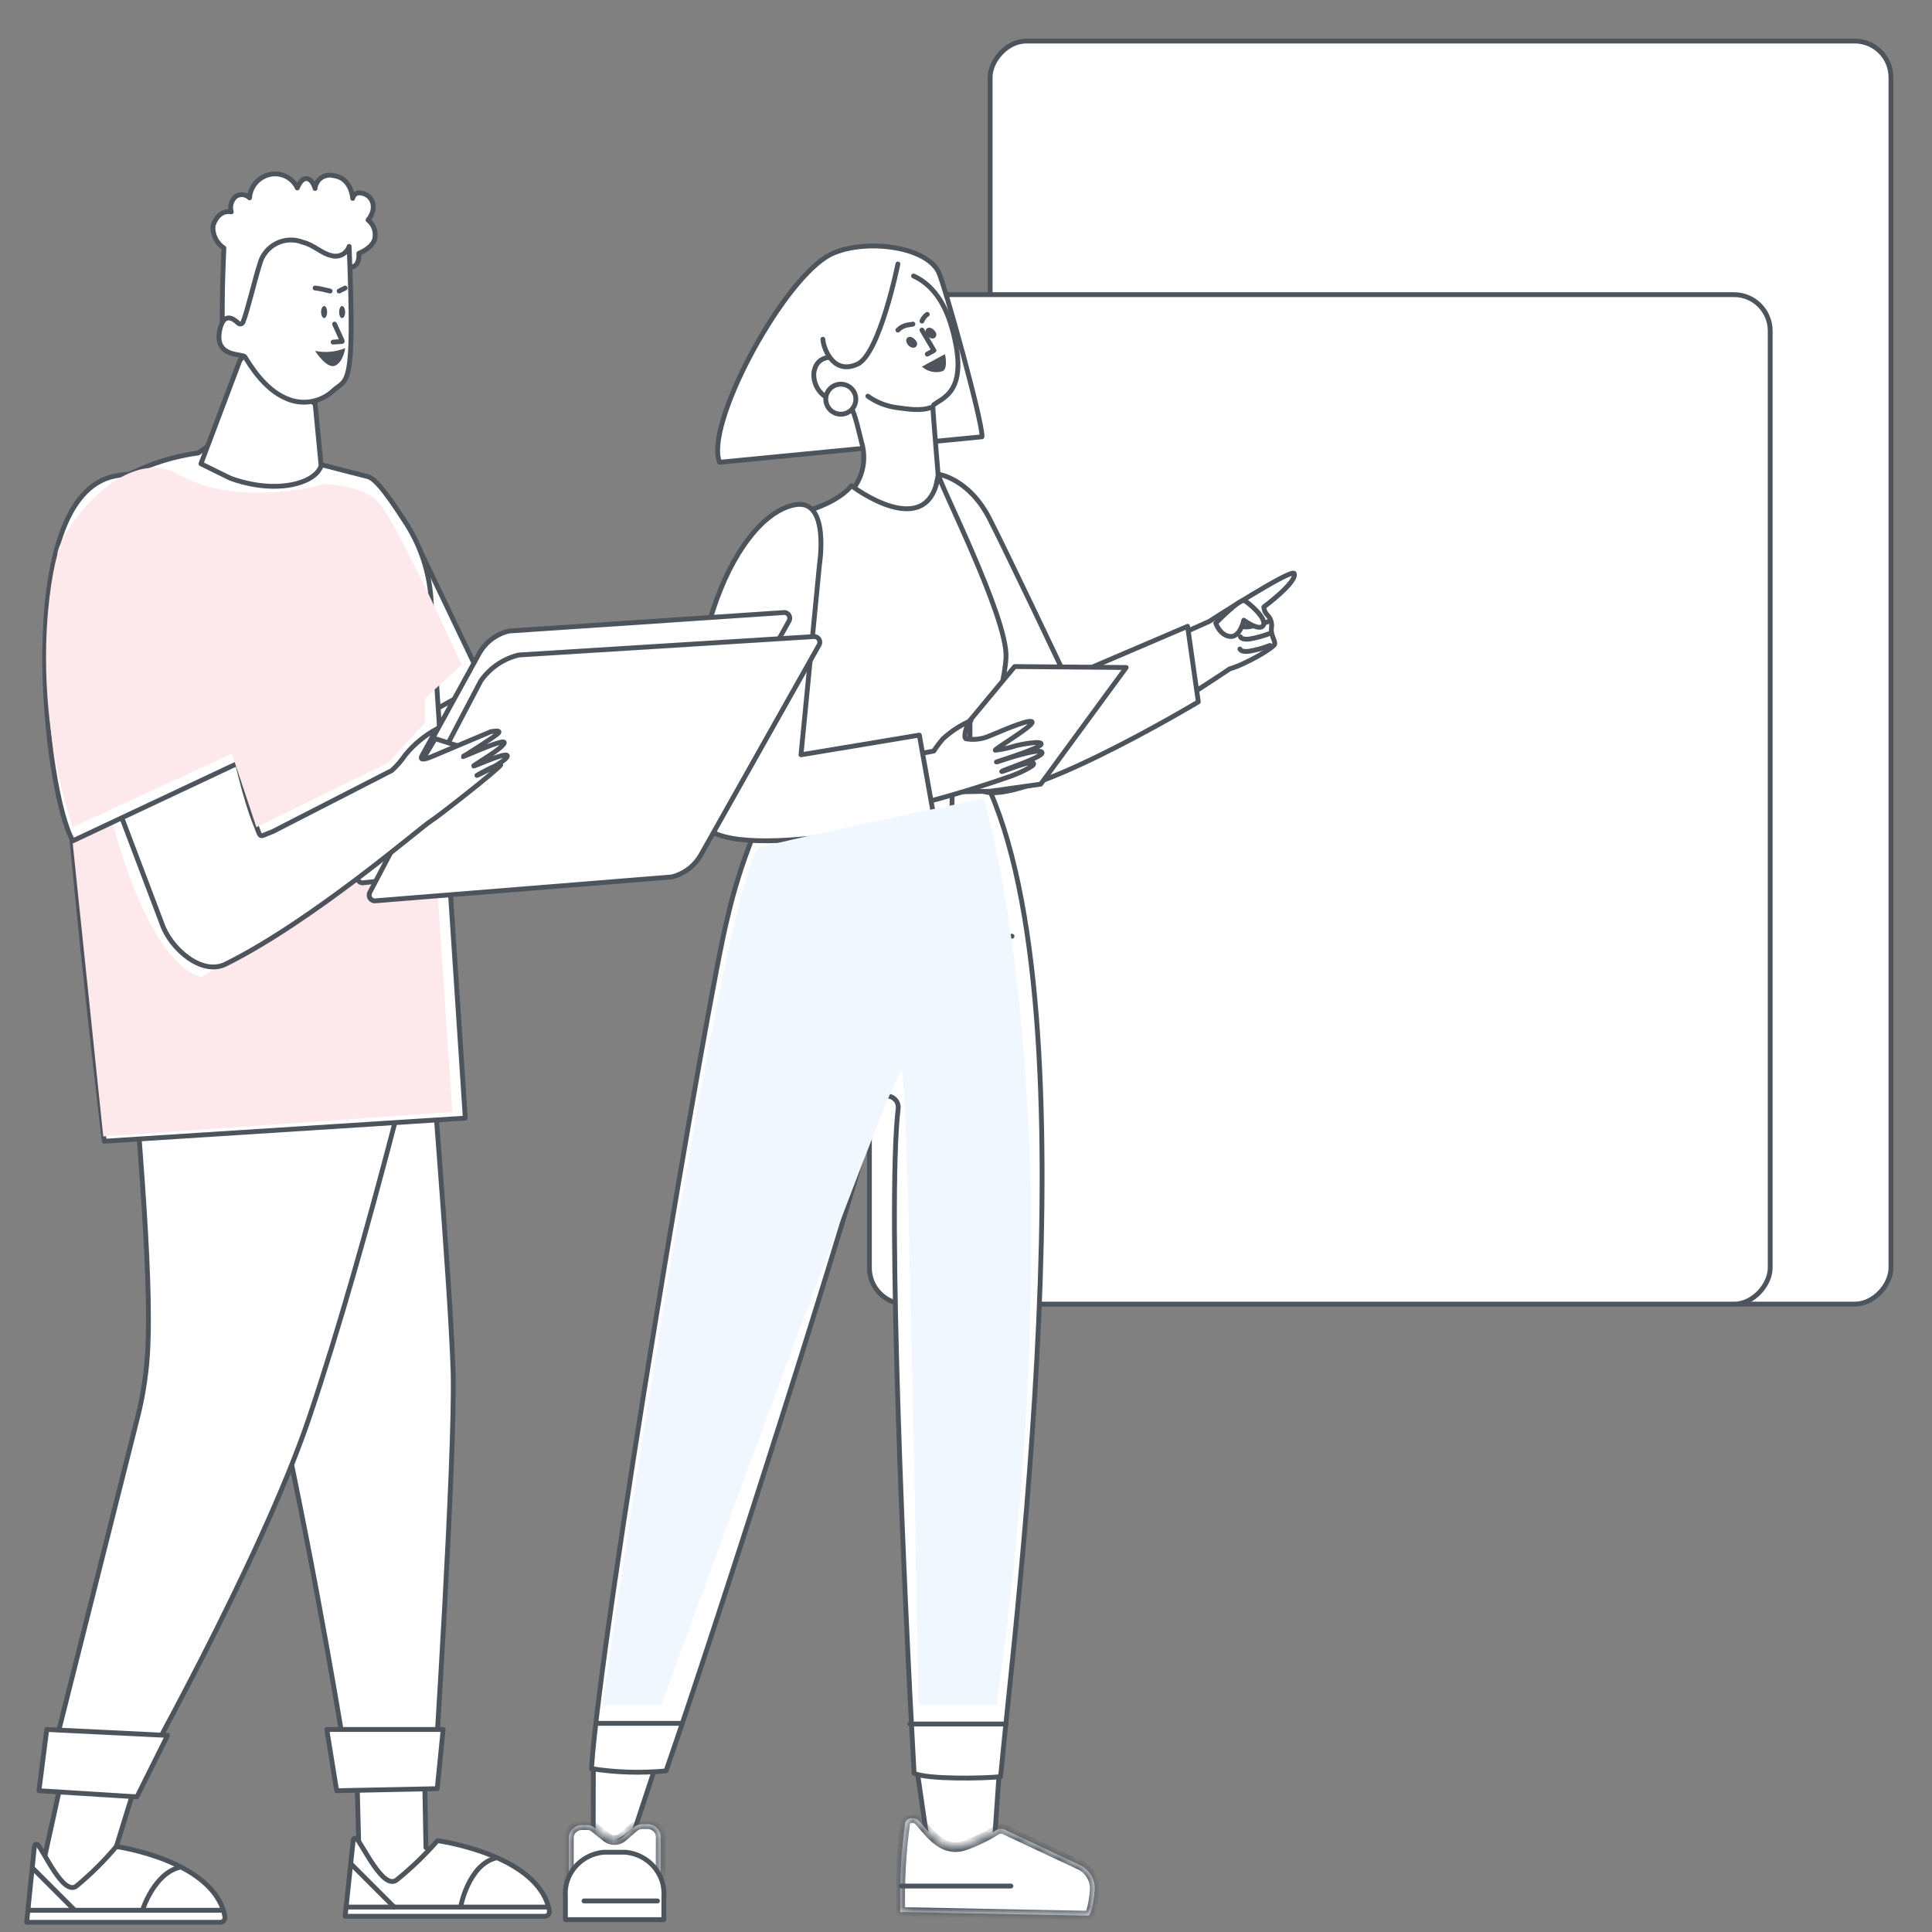 <svg width="200" height="200" viewBox="0 0 200 200" fill="none" xmlns="http://www.w3.org/2000/svg">
<rect x="0" y="0" width="200" height="200" fill="#808080" stroke="none"/>
<rect x="-0.25" y="0.25" width="93.25" height="130.75" rx="3.75" transform="matrix(-1 0 0 1 195.5 4)" fill="white" stroke="#4D545C" stroke-width="0.5"/>
<rect x="-0.25" y="0.25" width="93.25" height="104.5" rx="3.75" transform="matrix(-1 0 0 1 183 30.25)" fill="white" stroke="#4D545C" stroke-width="0.5"/>
<path d="M101.653 45.217C101.808 43.975 97.721 29.196 97.133 28.1C95.594 25.227 88.549 24.657 85.503 26.613C80.562 29.766 72.953 44.099 74.492 47.855L101.653 45.217Z" fill="white" stroke="#4D545C" stroke-width="0.5" stroke-linecap="round" stroke-linejoin="round"/>
<path d="M86.92 36.666C86.923 36.705 86.918 36.743 86.906 36.78C86.894 36.816 86.874 36.849 86.849 36.878C86.824 36.906 86.793 36.928 86.759 36.944C86.725 36.959 86.688 36.967 86.651 36.967C85.986 36.967 84.505 36.822 84.247 38.603C84.203 39.322 84.436 40.03 84.895 40.571C85.354 41.111 86.001 41.441 86.694 41.486C86.984 41.486 87.649 41.564 87.843 41.787C88.444 42.466 88.723 43.947 89.195 45.794C89.52 46.884 89.494 48.054 89.12 49.127C88.746 50.2 88.045 51.117 87.124 51.739C87.124 51.739 97.426 56.993 97.329 51.739C97.329 51.739 96.514 42.043 96.567 41.998C97.372 41.164 100.495 40.807 98.531 33.894C97.63 30.733 96.063 29.241 94.571 28.573" fill="white"/>
<path d="M86.92 36.666C86.923 36.705 86.918 36.743 86.906 36.78C86.894 36.816 86.874 36.849 86.849 36.878C86.824 36.906 86.793 36.928 86.759 36.944C86.725 36.959 86.688 36.967 86.651 36.967C85.986 36.967 84.505 36.822 84.247 38.603C84.203 39.322 84.436 40.03 84.895 40.571C85.354 41.111 86.001 41.441 86.694 41.486C86.984 41.486 87.649 41.564 87.843 41.787C88.444 42.466 88.723 43.947 89.195 45.794C89.52 46.884 89.494 48.054 89.12 49.127C88.746 50.2 88.045 51.117 87.124 51.739C87.124 51.739 97.426 56.993 97.329 51.739C97.329 51.739 96.514 42.043 96.567 41.998C97.372 41.164 100.495 40.807 98.531 33.894C97.63 30.733 96.063 29.241 94.571 28.573" stroke="#4D545C" stroke-width="0.5" stroke-linecap="round" stroke-linejoin="round"/>
<path d="M92.95 27.33C92.95 27.33 91.053 36.74 88.721 37.717C86.14 38.852 85.208 35.86 85.183 35.118" fill="white"/>
<path d="M92.95 27.33C92.95 27.33 91.053 36.74 88.721 37.717C86.14 38.852 85.208 35.86 85.183 35.118" stroke="#4D545C" stroke-width="0.5" stroke-linecap="round" stroke-linejoin="round"/>
<path d="M95.992 36.659L96.682 36.276L95.438 34.171M94.505 33.549C94.194 33.653 93.572 33.549 92.95 34.171M95.438 33.238C95.496 33.086 95.688 32.732 95.992 32.543" stroke="#4D545C" stroke-width="0.5" stroke-linecap="round" stroke-linejoin="round"/>
<path d="M94.149 35.493C94.263 35.668 94.461 35.779 94.586 35.746C94.712 35.714 94.743 35.545 94.586 35.376C94.43 35.208 94.284 35.091 94.149 35.123C94.013 35.156 94.044 35.324 94.149 35.493Z" fill="#4D545C" stroke="#4D545C" stroke-width="0.5" stroke-linecap="round" stroke-linejoin="round"/>
<path d="M96.148 34.54C96.256 34.707 96.448 34.821 96.577 34.788C96.706 34.754 96.727 34.593 96.577 34.419C96.427 34.245 96.277 34.144 96.148 34.178C96.02 34.211 96.041 34.372 96.148 34.54Z" fill="#4D545C" stroke="#4D545C" stroke-width="0.5" stroke-linecap="round" stroke-linejoin="round"/>
<path d="M97.824 36.659C97.824 36.659 98.18 38.177 97.56 38.428C97.197 38.54 96.813 38.555 96.443 38.473C96.072 38.39 95.727 38.212 95.438 37.954L97.824 36.659Z" fill="#4D545C"/>
<path d="M87.041 42.879C86.182 42.879 85.486 42.183 85.486 41.324C85.486 40.465 86.182 39.769 87.041 39.769C87.9 39.769 88.596 40.465 88.596 41.324C88.596 42.183 87.9 42.879 87.041 42.879Z" fill="white" stroke="#4D545C" stroke-width="0.5" stroke-linecap="round" stroke-linejoin="round"/>
<path d="M94.815 182.413L95.966 190.337C95.966 190.337 97.806 195.585 99.508 193.549C100.506 192.365 101.667 191.322 102.959 190.449L103.523 182.201L94.815 182.413Z" fill="white" stroke="#4D545C" stroke-width="0.5" stroke-linecap="round" stroke-linejoin="round"/>
<path d="M68.071 182.231L65.69 189.438C65.69 189.438 63.891 190.948 63.233 190.908C62.048 190.836 61.408 189.812 61.408 189.812L61.423 183.041L68.071 182.231Z" fill="white" stroke="#4D545C" stroke-width="0.5" stroke-linecap="round" stroke-linejoin="round"/>
<g clip-path="url(#clip0_2023_4121)">
<mask id="path-15-inside-1_2023_4121" fill="white">
<path d="M68.393 194.045V190.251C68.405 190.072 68.38 189.893 68.319 189.724C68.257 189.555 68.162 189.4 68.038 189.268C67.913 189.136 67.763 189.03 67.596 188.957C67.429 188.883 67.248 188.843 67.064 188.84H66.487C66.167 188.84 65.858 188.956 65.62 189.164L64.45 190.18C64.214 190.377 63.915 190.485 63.605 190.485C63.295 190.485 62.995 190.377 62.76 190.18L61.402 189.094C61.164 188.965 60.892 188.91 60.622 188.939H60.217C60.034 188.942 59.853 188.982 59.686 189.055C59.519 189.129 59.368 189.235 59.244 189.367C59.12 189.498 59.024 189.654 58.963 189.822C58.902 189.991 58.877 190.171 58.888 190.349V196.373"/>
</mask>
<path d="M68.393 194.045V190.251C68.405 190.072 68.38 189.893 68.319 189.724C68.257 189.555 68.162 189.4 68.038 189.268C67.913 189.136 67.763 189.03 67.596 188.957C67.429 188.883 67.248 188.843 67.064 188.84H66.487C66.167 188.84 65.858 188.956 65.62 189.164L64.45 190.18C64.214 190.377 63.915 190.485 63.605 190.485C63.295 190.485 62.995 190.377 62.76 190.18L61.402 189.094C61.164 188.965 60.892 188.91 60.622 188.939H60.217C60.034 188.942 59.853 188.982 59.686 189.055C59.519 189.129 59.368 189.235 59.244 189.367C59.12 189.498 59.024 189.654 58.963 189.822C58.902 189.991 58.877 190.171 58.888 190.349V196.373" fill="white"/>
<path d="M68.893 194.045C68.893 194.322 68.669 194.545 68.393 194.545C68.117 194.545 67.893 194.322 67.893 194.045H68.893ZM68.393 190.251H67.893C67.893 190.24 67.894 190.229 67.894 190.218L68.393 190.251ZM67.064 188.84V188.34L67.074 188.34L67.064 188.84ZM66.487 188.84L66.486 188.34H66.487V188.84ZM65.62 189.164L65.949 189.54L65.948 189.542L65.62 189.164ZM64.45 190.18L64.778 190.558L64.77 190.564L64.45 190.18ZM63.605 190.485L63.605 190.985L63.605 190.485ZM62.76 190.18L63.072 189.79L63.08 189.796L62.76 190.18ZM61.402 189.094L61.641 188.655C61.667 188.669 61.691 188.685 61.714 188.703L61.402 189.094ZM60.622 188.939L60.674 189.436C60.657 189.438 60.639 189.439 60.622 189.439V188.939ZM60.217 188.939L60.208 188.439H60.217V188.939ZM58.888 190.349L59.387 190.317C59.388 190.327 59.388 190.338 59.388 190.349H58.888ZM59.388 196.373C59.388 196.649 59.164 196.873 58.888 196.873C58.612 196.873 58.388 196.649 58.388 196.373H59.388ZM67.893 194.045V190.251H68.893V194.045H67.893ZM67.894 190.218C67.902 190.108 67.886 189.998 67.848 189.894L68.789 189.553C68.873 189.787 68.909 190.035 68.892 190.283L67.894 190.218ZM67.848 189.894C67.811 189.79 67.751 189.693 67.674 189.611L68.401 188.925C68.572 189.106 68.704 189.32 68.789 189.553L67.848 189.894ZM67.674 189.611C67.596 189.528 67.501 189.461 67.395 189.414L67.797 188.499C68.025 188.599 68.231 188.744 68.401 188.925L67.674 189.611ZM67.395 189.414C67.288 189.367 67.172 189.342 67.055 189.34L67.074 188.34C67.323 188.345 67.569 188.399 67.797 188.499L67.395 189.414ZM67.064 189.34H66.487V188.34H67.064V189.34ZM66.487 189.34C66.287 189.34 66.095 189.412 65.949 189.54L65.29 188.788C65.621 188.499 66.046 188.34 66.486 188.34L66.487 189.34ZM65.948 189.542L64.778 190.558L64.122 189.802L65.292 188.787L65.948 189.542ZM64.77 190.564C64.444 190.836 64.031 190.985 63.605 190.985L63.605 189.985C63.799 189.985 63.985 189.917 64.129 189.796L64.77 190.564ZM63.605 190.985C63.179 190.985 62.766 190.836 62.439 190.564L63.08 189.796C63.225 189.917 63.411 189.985 63.605 189.985L63.605 190.985ZM62.447 190.57L61.09 189.484L61.714 188.703L63.072 189.79L62.447 190.57ZM61.163 189.533C61.015 189.452 60.844 189.418 60.674 189.436L60.57 188.441C60.94 188.403 61.314 188.477 61.641 188.655L61.163 189.533ZM60.622 189.439H60.217V188.439H60.622V189.439ZM60.227 189.439C60.109 189.441 59.994 189.466 59.887 189.513L59.484 188.598C59.713 188.497 59.959 188.443 60.208 188.439L60.227 189.439ZM59.887 189.513C59.781 189.56 59.686 189.627 59.608 189.709L58.88 189.024C59.051 188.843 59.256 188.698 59.484 188.598L59.887 189.513ZM59.608 189.709C59.53 189.792 59.471 189.888 59.433 189.993L58.493 189.652C58.578 189.419 58.71 189.205 58.88 189.024L59.608 189.709ZM59.433 189.993C59.396 190.097 59.38 190.207 59.387 190.317L58.389 190.382C58.373 190.134 58.408 189.886 58.493 189.652L59.433 189.993ZM59.388 190.349V196.373H58.388V190.349H59.388Z" fill="#4D545C" mask="url(#path-15-inside-1_2023_4121)"/>
<path d="M58.531 196.339C58.531 196.345 58.532 196.352 58.532 196.359V198.719H68.721V196.359C68.721 196.352 68.722 196.346 68.722 196.34C68.809 195.219 68.443 194.11 67.7 193.249C66.959 192.391 65.902 191.85 64.756 191.742H62.496C61.349 191.846 60.29 192.387 59.549 193.246C58.805 194.107 58.44 195.218 58.531 196.339Z" fill="white" stroke="#4D545C" stroke-width="0.5" stroke-linecap="round" stroke-linejoin="round"/>
<path d="M68.064 196.786L60.456 196.786" stroke="#4D545C" stroke-width="0.5" stroke-linecap="round" stroke-linejoin="round"/>
</g>
<g clip-path="url(#clip1_2023_4121)">
<mask id="path-19-inside-2_2023_4121" fill="white">
<path d="M93.199 197.881C93.125 194.803 93.297 191.724 93.713 188.672C93.755 188.55 93.834 188.443 93.939 188.365C94.044 188.287 94.171 188.24 94.303 188.232C94.434 188.208 94.568 188.212 94.697 188.245C94.825 188.278 94.944 188.339 95.045 188.423C95.937 189.274 97.388 191.833 99.765 191.08C100.74 190.771 102.227 190.051 103.078 189.495C103.238 189.382 103.431 189.321 103.63 189.321C103.828 189.321 104.021 189.382 104.182 189.495L111.61 192.984C112.155 193.205 112.615 193.588 112.922 194.078C113.229 194.568 113.368 195.14 113.319 195.711C113.228 196.811 112.971 198.306 112.623 198.306L93.199 197.925"/>
</mask>
<path d="M93.199 197.881C93.125 194.803 93.297 191.724 93.713 188.672C93.755 188.55 93.834 188.443 93.939 188.365C94.044 188.287 94.171 188.24 94.303 188.232C94.434 188.208 94.568 188.212 94.697 188.245C94.825 188.278 94.944 188.339 95.045 188.423C95.937 189.274 97.388 191.833 99.765 191.08C100.74 190.771 102.227 190.051 103.078 189.495C103.238 189.382 103.431 189.321 103.63 189.321C103.828 189.321 104.021 189.382 104.182 189.495L111.61 192.984C112.155 193.205 112.615 193.588 112.922 194.078C113.229 194.568 113.368 195.14 113.319 195.711C113.228 196.811 112.971 198.306 112.623 198.306L93.199 197.925" fill="white"/>
<path d="M93.699 197.869C93.706 198.145 93.487 198.374 93.211 198.381C92.935 198.388 92.706 198.169 92.699 197.893L93.699 197.869ZM93.713 188.672L93.218 188.605C93.222 188.572 93.23 188.541 93.241 188.51L93.713 188.672ZM94.303 188.232L94.397 188.724C94.376 188.728 94.355 188.73 94.334 188.732L94.303 188.232ZM95.045 188.423L95.365 188.039C95.374 188.046 95.382 188.054 95.39 188.061L95.045 188.423ZM99.765 191.08L99.916 191.556L99.765 191.08ZM103.078 189.495L103.366 189.903C103.361 189.907 103.356 189.91 103.351 189.913L103.078 189.495ZM104.182 189.495L103.969 189.947C103.943 189.935 103.917 189.92 103.894 189.903L104.182 189.495ZM111.61 192.984L111.422 193.447C111.413 193.444 111.405 193.44 111.397 193.436L111.61 192.984ZM113.319 195.711L112.821 195.67L112.821 195.668L113.319 195.711ZM112.623 198.306V198.807L112.613 198.806L112.623 198.306ZM93.189 198.425C92.913 198.42 92.694 198.191 92.699 197.915C92.705 197.639 92.933 197.42 93.209 197.425L93.189 198.425ZM92.699 197.893C92.624 194.789 92.798 191.683 93.218 188.605L94.209 188.74C93.796 191.766 93.625 194.818 93.699 197.869L92.699 197.893ZM93.241 188.51C93.316 188.291 93.456 188.102 93.64 187.964L94.238 188.766C94.212 188.785 94.195 188.81 94.186 188.835L93.241 188.51ZM93.64 187.964C93.824 187.827 94.045 187.747 94.273 187.733L94.334 188.732C94.297 188.734 94.264 188.746 94.238 188.766L93.64 187.964ZM94.21 187.741C94.413 187.703 94.621 187.709 94.821 187.761L94.572 188.729C94.515 188.715 94.455 188.713 94.397 188.724L94.21 187.741ZM94.821 187.761C95.021 187.812 95.207 187.907 95.365 188.039L94.724 188.807C94.681 188.771 94.629 188.744 94.572 188.729L94.821 187.761ZM95.39 188.061C95.637 188.297 95.924 188.651 96.204 188.977C96.499 189.32 96.817 189.672 97.171 189.971C97.873 190.564 98.654 190.907 99.614 190.603L99.916 191.556C98.499 192.005 97.366 191.445 96.525 190.735C96.108 190.382 95.748 189.981 95.445 189.629C95.128 189.259 94.899 188.975 94.7 188.785L95.39 188.061ZM99.614 190.603C100.543 190.309 101.988 189.61 102.804 189.076L103.351 189.913C102.465 190.493 100.938 191.233 99.916 191.556L99.614 190.603ZM102.789 189.086C103.035 188.913 103.329 188.821 103.63 188.821V189.821C103.533 189.821 103.441 189.85 103.366 189.903L102.789 189.086ZM103.63 188.821C103.93 188.821 104.225 188.913 104.47 189.086L103.894 189.903C103.818 189.85 103.726 189.821 103.63 189.821V188.821ZM104.394 189.042L111.822 192.531L111.397 193.436L103.969 189.947L104.394 189.042ZM111.797 192.52C112.439 192.78 112.981 193.231 113.346 193.812L112.498 194.343C112.248 193.944 111.872 193.629 111.422 193.447L111.797 192.52ZM113.346 193.812C113.71 194.393 113.876 195.073 113.817 195.754L112.821 195.668C112.861 195.206 112.748 194.742 112.498 194.343L113.346 193.812ZM113.817 195.752C113.771 196.317 113.681 196.992 113.555 197.535C113.492 197.802 113.415 198.064 113.318 198.269C113.27 198.37 113.205 198.486 113.113 198.583C113.023 198.678 112.859 198.806 112.623 198.806V197.806C112.475 197.806 112.394 197.888 112.385 197.897C112.375 197.908 112.387 197.898 112.414 197.842C112.466 197.732 112.524 197.552 112.581 197.308C112.692 196.828 112.777 196.205 112.821 195.67L113.817 195.752ZM112.613 198.806L93.189 198.425L93.209 197.425L112.633 197.807L112.613 198.806Z" fill="#4D545C" mask="url(#path-19-inside-2_2023_4121)"/>
<path d="M93.305 195.242H104.651" stroke="#4D545C" stroke-width="0.5" stroke-linecap="round" stroke-linejoin="round"/>
</g>
<path d="M81.617 79.065C78.727 84.027 76.601 89.397 75.31 94.992C73.314 102.813 62.166 168.895 61.229 183.091C63.782 183.491 66.375 183.569 68.948 183.323C73.898 169.138 88.575 123.296 90.703 114.351C90.769 114.069 90.939 113.823 91.178 113.66C91.418 113.498 91.709 113.431 91.995 113.472C92.281 113.513 92.542 113.661 92.725 113.884C92.908 114.108 93.001 114.393 92.985 114.681C91.772 124.895 93.658 166.369 94.628 183.565C95.918 184.227 102.093 184.106 103.581 183.918C105.202 166.413 113.814 100.088 100.814 78.635C94.849 77.818 87.659 78.888 81.617 79.065Z" fill="white" stroke="#4D545C" stroke-width="0.5" stroke-linecap="round" stroke-linejoin="round"/>
<path d="M86.108 80.819C86.108 80.819 85.913 97.618 78.022 96.294Z" fill="white"/>
<path d="M86.108 80.819C86.108 80.819 85.913 97.618 78.022 96.294" stroke="#4D545C" stroke-width="0.5" stroke-linecap="round" stroke-linejoin="round" stroke-dasharray="2 2"/>
<path d="M104.767 96.915C97.447 98.246 98.615 81.441 98.615 81.441Z" fill="white"/>
<path d="M104.767 96.915C97.447 98.246 98.615 81.441 98.615 81.441" stroke="#4D545C" stroke-width="0.5" stroke-linecap="round" stroke-linejoin="round" stroke-dasharray="2 2"/>
<path d="M94.194 178.469H104.146" stroke="#4D545C" stroke-width="0.5" stroke-linecap="round" stroke-linejoin="round"/>
<path d="M61.725 178.4H70.601" stroke="#4D545C" stroke-width="0.5" stroke-linecap="round" stroke-linejoin="round"/>
<path d="M127.303 69.238C127.303 69.238 104.6 84.685 102.016 80.82C102.016 80.82 99.07 76.383 105.424 65.339C105.71 64.642 105.959 63.929 106.172 63.205C106.172 63.205 99.388 53.925 98.399 50.791C98.289 50.454 97.849 49.667 97.937 49.723C104.215 50.454 104.27 65.328 110.284 70.721C110.504 70.923 125.181 64.328 125.181 64.328C125.181 64.328 133.757 58.778 133.977 59.374C134.317 60.239 130.832 62.834 130.832 62.834C130.848 63.142 130.973 63.434 131.184 63.654C131.366 63.832 131.501 64.054 131.576 64.3C131.651 64.545 131.664 64.806 131.613 65.058C131.536 65.699 131.987 66.272 131.965 66.654C131.943 67.036 128.853 68.811 127.303 69.238Z" fill="white" stroke="#4D545C" stroke-width="0.5" stroke-linecap="round" stroke-linejoin="round"/>
<path d="M131.512 65.55C130.825 65.822 130.09 66.025 129.327 66.153C129.152 66.178 128.971 66.178 128.796 66.153C128.707 66.143 128.624 66.116 128.554 66.075C128.485 66.033 128.433 65.979 128.402 65.918" stroke="#4D545C" stroke-width="0.5" stroke-linecap="round" stroke-linejoin="round"/>
<path d="M131.464 66.817C130.777 67.09 130.042 67.292 129.279 67.421C129.104 67.446 128.923 67.446 128.747 67.421C128.659 67.411 128.576 67.384 128.506 67.343C128.437 67.301 128.385 67.247 128.354 67.186" stroke="#4D545C" stroke-width="0.5" stroke-linecap="round" stroke-linejoin="round"/>
<path d="M131.464 64.281C130.777 64.553 130.042 64.756 129.279 64.884C129.104 64.909 128.923 64.909 128.747 64.884C128.659 64.875 128.576 64.848 128.506 64.806C128.437 64.765 128.385 64.711 128.354 64.65" stroke="#4D545C" stroke-width="0.5" stroke-linecap="round" stroke-linejoin="round"/>
<path d="M97.187 49.099C97.187 49.099 100.284 49.552 102.393 53.611C104.058 56.83 110.396 70.201 110.396 70.201L122.939 64.837L124.049 72.657C124.049 72.657 104.701 84.259 101.371 81.693C98.041 79.127 95.577 53.235 97.187 49.099Z" fill="white" stroke="#4D545C" stroke-width="0.5" stroke-linecap="round" stroke-linejoin="round"/>
<path d="M97.145 49.099C96.966 49.517 104.354 63.945 104.141 68.058C103.928 72.17 101.047 79.143 101.271 79.769C101.271 79.769 98.008 82.299 79.969 79.505C74.43 74.755 79.296 58.611 81.168 53.453C81.168 53.453 86.079 52.761 88.153 50.275C88.086 50.275 96.169 56.379 97.145 49.099Z" fill="white" stroke="#4D545C" stroke-width="0.5" stroke-linecap="round" stroke-linejoin="round"/>
<path d="M94.194 82.063L105.038 69.002L116.585 69.1L107.733 81.174L102.511 81.909L94.194 82.063Z" fill="white" stroke="#4D545C" stroke-width="0.5" stroke-linecap="round" stroke-linejoin="round"/>
<path d="M100.413 74.599V76.688L97.925 77.709L100.413 74.599Z" fill="white" stroke="#4D545C" stroke-width="0.5" stroke-linecap="round" stroke-linejoin="round"/>
<path d="M89.361 84.551C94.605 83.492 99.764 82.069 104.8 80.292C105.374 80.087 107.061 79.322 107.006 79.074C107.006 78.513 103.598 80.001 103.698 79.861C103.797 79.721 107.877 78.405 107.877 77.942C107.877 77.262 103.389 78.815 103.312 78.837C102.143 79.171 107.657 77.51 107.778 77.047C107.899 76.583 105.33 77.154 105.23 77.176C104.515 77.414 103.776 77.577 103.025 77.661C102.948 77.521 107.282 74.977 106.818 74.707C106.355 74.438 103.047 75.958 102.264 76.249C101.54 76.534 100.749 76.613 99.981 76.475C99.728 76.324 99.981 75.084 100.51 74.599C99.446 75.061 98.47 75.696 97.621 76.475C97.273 76.878 96.952 77.303 96.662 77.748L89.218 79.171L89.361 84.551Z" fill="white" stroke="#4D545C" stroke-width="0.5" stroke-linecap="round" stroke-linejoin="round"/>
<path d="M84.826 58.495C84.826 58.495 85.922 51.692 82.394 52.24C76.51 53.182 69.794 66.601 72.369 84.423C73.201 90.218 96.682 84.577 96.682 84.577L95.17 76.098L82.92 78.136L84.826 58.495Z" fill="white" stroke="#4D545C" stroke-width="0.5" stroke-linecap="round" stroke-linejoin="round"/>
<path d="M96.323 42.196C95.297 42.57 93.924 42.343 92.835 42.196C91.747 42.05 90.716 41.643 89.839 41.013" stroke="#4D545C" stroke-width="0.5" stroke-linecap="round" stroke-linejoin="round"/>
<g style="mix-blend-mode:multiply">
<path d="M101.821 82.667C101.821 82.667 111.923 115.181 103.167 176.498H95.068C95.068 176.498 94.055 111.68 93.355 110.811C92.654 109.941 68.467 176.498 68.467 176.498H62.359C62.359 176.498 74.452 92.716 78.513 87.818C78.713 87.576 88.37 85.496 95.201 84.054L101.821 82.667Z" fill="#F1F7FF"/>
</g>
<path d="M74.894 67.844C75.194 67.954 71.849 72.647 67.57 75.097C67.57 75.097 47.891 93.275 44.29 91.945C40.69 90.615 24.499 55.678 33.378 54.073C33.378 54.073 35.689 52.425 37.312 54.502C38.934 56.579 43.79 59.194 51.369 76.482L63.592 70.218C63.592 70.218 66.126 64.228 66.548 65.195C66.97 66.162 65.981 68.822 65.981 68.822C65.981 68.822 72.327 64.085 73.171 64.503C74.016 64.92 74.894 67.844 74.894 67.844Z" fill="white" stroke="#4D545C" stroke-width="0.5" stroke-linecap="round" stroke-linejoin="round"/>
<path d="M47.545 70.239C44.763 64.567 41.275 59.278 37.165 54.502C35.578 52.425 33.317 54.073 33.317 54.073C27.501 55.172 32.697 71.184 37.817 82.063C40.843 77.945 44.091 73.997 47.545 70.239V70.239Z" fill="white" stroke="#4D545C" stroke-width="0.5" stroke-linecap="round" stroke-linejoin="round"/>
<path d="M43.339 56.674C43.339 56.674 36.736 48.135 30.025 52.236C23.315 56.337 31.564 74.841 35.239 78.954L50.034 70.684L43.339 56.674Z" fill="white" stroke="#4D545C" stroke-width="0.5" stroke-linecap="round" stroke-linejoin="round"/>
<path d="M35.453 78.331C32.998 77.867 28.982 62.553 30.441 59.845C30.441 59.845 37.998 55.492 38.484 55.978C43.383 60.928 35.453 78.331 35.453 78.331Z" fill="white" stroke="#4D545C" stroke-width="0.5" stroke-linecap="round" stroke-linejoin="round"/>
<path d="M44.093 191.259L43.958 184.067L36.972 184.6L37.151 191.503L40.415 197.128L46.302 192.637L44.093 191.259Z" fill="white" stroke="#4D545C" stroke-width="0.5" stroke-linecap="round" stroke-linejoin="round"/>
<path d="M45.288 190.544C43.997 192.023 42.585 193.381 41.069 194.605C39.656 195.72 37.546 190.931 36.896 190.333C36.761 190.216 36.581 190.333 36.559 190.544L35.729 198.372H56.429C56.497 198.368 56.563 198.349 56.622 198.317C56.682 198.284 56.735 198.239 56.776 198.183C56.818 198.127 56.847 198.063 56.863 197.994C56.879 197.926 56.88 197.854 56.867 197.785C55.767 191.964 45.288 190.544 45.288 190.544Z" fill="white" stroke="#4D545C" stroke-width="0.5" stroke-linecap="round" stroke-linejoin="round"/>
<path d="M47.714 197.26C47.714 197.26 48.532 193.072 51.292 192.348M56.653 197.42H35.883" stroke="#4D545C" stroke-width="0.5" stroke-linecap="round" stroke-linejoin="round"/>
<path d="M36.365 192.982L40.803 197.42" stroke="#4D545C" stroke-width="0.5" stroke-linecap="round" stroke-linejoin="round"/>
<path d="M11.762 192.066L13.96 184.962L6.278 184.689L4.63 192.203L7.48 197.128L13.479 192.522L11.762 192.066Z" fill="white" stroke="#4D545C" stroke-width="0.5" stroke-linecap="round" stroke-linejoin="round"/>
<path d="M12.041 191.154C10.791 192.636 9.421 193.995 7.947 195.215C6.575 196.389 4.527 191.553 3.885 190.955C3.765 190.837 3.58 190.955 3.558 191.166L2.763 198.994H22.855C22.921 198.989 22.985 198.968 23.043 198.934C23.101 198.901 23.152 198.854 23.192 198.797C23.232 198.741 23.261 198.676 23.276 198.606C23.291 198.537 23.292 198.465 23.28 198.395C22.191 192.586 12.041 191.154 12.041 191.154Z" fill="white" stroke="#4D545C" stroke-width="0.5" stroke-linecap="round" stroke-linejoin="round"/>
<path d="M14.796 197.613C14.796 197.613 15.988 193.921 18.614 193.299M23.052 197.75H3.081" stroke="#4D545C" stroke-width="0.5" stroke-linecap="round" stroke-linejoin="round"/>
<path d="M3.386 193.396L7.74 197.75" stroke="#4D545C" stroke-width="0.5" stroke-linecap="round" stroke-linejoin="round"/>
<path d="M44.072 101.966C44.072 101.966 46.676 133.39 46.907 142.104C47.137 150.818 44.94 184.689 44.94 184.689H36.226C36.226 184.689 27.007 124.776 16.447 103.86L44.072 101.966Z" fill="white" stroke="#4D545C" stroke-width="0.5" stroke-linecap="round" stroke-linejoin="round"/>
<path d="M34.851 185.374L45.261 185.163L45.874 179.034H33.829L34.851 185.374Z" fill="white" stroke="#4D545C" stroke-width="0.5" stroke-linecap="round" stroke-linejoin="round"/>
<path d="M44.435 101.966C44.435 101.966 38.277 128.161 32.03 146.683C26.983 161.663 13.602 185.311 13.602 185.311L4.629 184.923L14.14 147.126C14.727 144.892 15.103 142.609 15.262 140.306C15.822 131.604 14.005 114.023 13.254 102.752L44.435 101.966Z" fill="white" stroke="#4D545C" stroke-width="0.5" stroke-linecap="round" stroke-linejoin="round"/>
<path d="M4.032 185.374L14.176 186.008L17.346 179.65L4.84 179.034L4.032 185.374Z" fill="white" stroke="#4D545C" stroke-width="0.5" stroke-linecap="round" stroke-linejoin="round"/>
<path d="M20.524 46.895C20.524 46.895 6.825 48.29 5.962 59.66C5.1 71.03 10.794 118.138 10.794 118.138L48.167 115.746L44.64 62.339C44.506 59.451 43.617 56.649 42.064 54.213C40.626 51.998 38.946 49.441 37.995 49.319L22.625 45.367L20.524 46.895Z" fill="white" stroke="#4D545C" stroke-width="0.5" stroke-linecap="round" stroke-linejoin="round"/>
<g style="mix-blend-mode:multiply">
<path d="M46.826 115.109L45.241 91.651L37.316 91.017L20.832 101.161C16.267 99.893 12.802 89.855 11.639 84.994L7.518 87.213L10.688 117.645L46.826 115.109Z" fill="#FDE8EC"/>
</g>
<path d="M24.829 37.321L20.801 48.009L23.839 49.503C28.445 51.185 32.595 50.123 33.24 48.231L32.629 41.846L26.175 36.037C25.768 36.314 25.395 36.637 25.063 37C25.001 37.118 24.922 37.226 24.829 37.321V37.321Z" fill="white" stroke="#4D545C" stroke-width="0.5" stroke-linecap="round" stroke-linejoin="round"/>
<path d="M37.057 90.501L49.572 67.713C49.896 67.112 50.343 66.588 50.885 66.175C51.426 65.763 52.049 65.472 52.712 65.322L81.048 63.417C81.16 63.393 81.277 63.402 81.384 63.445C81.491 63.487 81.583 63.56 81.649 63.654C81.714 63.749 81.751 63.861 81.754 63.976C81.757 64.091 81.726 64.205 81.665 64.303L69.645 85.906C69.331 86.476 68.904 86.975 68.391 87.373C67.877 87.771 67.288 88.059 66.66 88.22L37.696 91.376C37.584 91.403 37.466 91.397 37.357 91.358C37.248 91.318 37.154 91.247 37.085 91.153C37.017 91.059 36.978 90.947 36.973 90.831C36.968 90.715 36.997 90.6 37.057 90.501V90.501Z" fill="white" stroke="#4D545C" stroke-width="0.5" stroke-linecap="round" stroke-linejoin="round"/>
<path d="M38.298 92.357L49.769 70.492C50.704 69.147 52.105 68.19 53.704 67.804L84.147 65.905C84.261 65.881 84.379 65.891 84.488 65.933C84.596 65.975 84.69 66.048 84.757 66.143C84.823 66.238 84.861 66.35 84.864 66.466C84.866 66.582 84.835 66.695 84.773 66.794L72.576 88.459C72.257 89.031 71.824 89.532 71.303 89.931C70.782 90.33 70.184 90.619 69.546 90.78L38.946 93.246C38.832 93.27 38.713 93.261 38.603 93.219C38.494 93.178 38.399 93.105 38.331 93.011C38.262 92.917 38.222 92.805 38.217 92.689C38.211 92.573 38.239 92.457 38.298 92.357V92.357Z" fill="white" stroke="#4D545C" stroke-width="0.5" stroke-linecap="round" stroke-linejoin="round"/>
<path d="M45.055 76.466L50.655 78.249L43.191 79.575L45.055 76.466Z" fill="white" stroke="#4D545C" stroke-width="0.5" stroke-linecap="round" stroke-linejoin="round"/>
<path d="M44.58 85.009C43.61 85.596 32.386 95.325 23.353 99.807C20.864 101.036 17.614 98.169 16.744 95.568L8.362 73.432L21.998 66.514C22.053 66.669 24.455 80.449 26.404 85.197C27.099 86.902 26.669 86.658 28.255 86.072L40.559 79.763C41.088 79.282 41.558 78.74 41.958 78.147C42.856 77.049 43.96 76.138 45.208 75.468L43.709 78.18C43.445 78.634 43.709 78.733 44.668 78.335L50.781 75.756C50.781 75.756 52.169 75.457 51.442 76.022C50.715 76.586 48.292 78.102 48.204 78.158C46.651 78.988 52.213 76.343 52.202 76.874C52.191 77.405 48.964 79.231 49.019 79.298C49.074 79.364 52.511 77.759 52.522 78.257C52.533 78.755 49.47 80.261 49.371 80.272C49.272 80.283 51.817 78.899 51.839 79.165C51.861 79.43 45.163 84.677 44.58 85.009Z" fill="white" stroke="#4D545C" stroke-width="0.5" stroke-linecap="round" stroke-linejoin="round"/>
<path d="M20.892 56.667C20.892 56.667 19.679 47.754 11.909 49.273C1.207 51.364 4.666 82.351 7.552 87.039L28.886 77.003L20.892 56.667Z" fill="white"/>
<path d="M20.892 56.667C20.892 56.667 19.679 47.754 11.909 49.273C1.207 51.364 4.666 82.351 7.552 87.039L28.886 77.003L20.892 56.667Z" stroke="#4D545C" stroke-width="0.5" stroke-linecap="round" stroke-linejoin="round"/>
<path d="M37.152 26.222C37.265 28.328 35.474 27.503 35.474 27.503C31.878 29.933 28.434 32.575 25.16 35.415C25.16 35.415 23.054 35.036 23.031 34.513C22.93 30.512 23.178 25.676 23.178 25.676C22.802 25.425 22.5 25.081 22.302 24.678C22.105 24.275 22.018 23.827 22.052 23.38C22.052 23.38 22.48 21.686 23.943 21.931C23.859 21.656 23.855 21.363 23.93 21.085C24.006 20.807 24.159 20.556 24.371 20.36C24.59 20.204 24.858 20.13 25.126 20.152C25.395 20.175 25.646 20.292 25.835 20.483C25.873 19.913 26.095 19.37 26.468 18.935C26.841 18.5 27.346 18.195 27.907 18.064C28.475 17.935 29.07 18.002 29.593 18.256C30.116 18.51 30.535 18.934 30.779 19.457C30.779 19.457 31.15 18.432 31.758 18.488C32.367 18.544 32.614 19.513 32.614 19.513C32.634 19.29 32.703 19.075 32.817 18.881C32.93 18.688 33.086 18.522 33.272 18.395C33.458 18.268 33.67 18.184 33.894 18.148C34.117 18.112 34.345 18.125 34.562 18.187C36.398 18.432 36.511 20.538 36.511 20.538C36.53 20.44 36.57 20.346 36.628 20.264C36.686 20.181 36.761 20.112 36.849 20.061C36.936 20.009 37.033 19.976 37.134 19.965C37.235 19.953 37.337 19.962 37.434 19.992C38.56 20.182 39.134 21.508 38.098 22.778C38.352 22.977 38.551 23.234 38.679 23.528C38.807 23.822 38.859 24.142 38.83 24.461C38.796 25.609 37.152 26.222 37.152 26.222Z" fill="white"/>
<path d="M37.152 26.222C37.265 28.328 35.474 27.503 35.474 27.503C31.878 29.933 28.434 32.575 25.16 35.415C25.16 35.415 23.054 35.036 23.031 34.513C22.93 30.512 23.178 25.676 23.178 25.676C22.802 25.425 22.5 25.081 22.302 24.678C22.105 24.275 22.018 23.827 22.052 23.38C22.052 23.38 22.48 21.686 23.943 21.931C23.859 21.656 23.855 21.363 23.93 21.085C24.006 20.807 24.159 20.556 24.371 20.36C24.59 20.204 24.858 20.13 25.126 20.152C25.395 20.175 25.646 20.292 25.835 20.483C25.873 19.913 26.095 19.37 26.468 18.935C26.841 18.5 27.346 18.195 27.907 18.064C28.475 17.935 29.07 18.002 29.593 18.256C30.116 18.51 30.535 18.934 30.779 19.457C30.779 19.457 31.15 18.432 31.758 18.488C32.367 18.544 32.614 19.513 32.614 19.513C32.634 19.29 32.703 19.075 32.817 18.881C32.93 18.688 33.086 18.522 33.272 18.395C33.458 18.268 33.67 18.184 33.894 18.148C34.117 18.112 34.345 18.125 34.562 18.187C36.398 18.432 36.511 20.538 36.511 20.538C36.53 20.44 36.57 20.346 36.628 20.264C36.686 20.181 36.761 20.112 36.849 20.061C36.936 20.009 37.033 19.976 37.134 19.965C37.235 19.953 37.337 19.962 37.434 19.992C38.56 20.182 39.134 21.508 38.098 22.778C38.352 22.977 38.551 23.234 38.679 23.528C38.807 23.822 38.859 24.142 38.83 24.461C38.796 25.609 37.152 26.222 37.152 26.222Z" stroke="#4D545C" stroke-width="0.5" stroke-linecap="round" stroke-linejoin="round"/>
<g style="mix-blend-mode:multiply">
<path d="M18.614 49.174C23.432 51.963 30.554 50.97 33.512 50.125C34.675 50.125 37.38 50.442 38.901 51.709C40.423 52.977 45.453 63.65 47.777 68.827L43.973 72.314V74.85L40.169 78.971L26.538 85.628L24.003 78.02L7.519 85.628C3.461 73.202 4.771 61.642 5.934 57.416C5.934 55.514 12.591 45.687 18.614 49.174Z" fill="#FDE8EC"/>
</g>
<path d="M25.155 33.346C25.137 33.392 25.109 33.433 25.071 33.466C25.034 33.498 24.989 33.521 24.941 33.532C24.892 33.543 24.842 33.542 24.794 33.529C24.746 33.515 24.702 33.49 24.666 33.456C24.145 32.948 23.102 32.242 22.724 34.284C22.225 37.044 25.122 36.569 25.355 36.944C25.821 37.695 27.33 40.256 29.572 41.216C30.365 41.587 31.251 41.716 32.118 41.586C32.985 41.456 33.794 41.074 34.443 40.488C35.941 39.064 36.762 40.742 36.141 25.508C36.021 25.873 35.762 26.177 35.42 26.355C35.078 26.532 34.679 26.569 34.31 26.458C33.3 26.248 32.49 25.354 31.38 25.089C30.937 24.909 30.461 24.825 29.983 24.845C29.504 24.864 29.036 24.986 28.61 25.202C28.183 25.418 27.808 25.722 27.511 26.095C27.213 26.468 27 26.901 26.886 27.363C26.398 28.842 25.61 32.242 25.155 33.346Z" fill="white" stroke="#4D545C" stroke-width="0.5" stroke-linecap="round" stroke-linejoin="round"/>
<path d="M35.729 36.037C34.73 36.441 33.66 36.54 32.619 36.325C32.619 36.325 33.812 38.223 34.681 37.856C35.551 37.49 35.729 36.037 35.729 36.037Z" fill="#4D545C"/>
<path d="M33.862 32.3C33.862 32.642 33.722 32.927 33.557 32.927C33.393 32.927 33.24 32.642 33.24 32.3C33.24 31.957 33.381 31.683 33.557 31.683C33.733 31.683 33.862 31.957 33.862 32.3Z" fill="#4D545C"/>
<path d="M35.729 32.3C35.729 32.653 35.588 32.927 35.412 32.927C35.236 32.927 35.107 32.653 35.107 32.3C35.107 31.946 35.248 31.683 35.412 31.683C35.577 31.683 35.729 31.957 35.729 32.3Z" fill="#4D545C"/>
<path d="M34.634 33.55L35.418 35.268V35.347L34.485 35.415M34.174 30.129C33.759 30.025 32.868 29.818 32.619 29.818M35.107 30.129L35.729 29.818" stroke="#4D545C" stroke-width="0.5" stroke-linecap="round" stroke-linejoin="round"/>
<path d="M125.854 64.511C125.854 64.511 128.366 61.928 128.827 62.177C129.289 62.426 131.133 63.983 130.787 64.711C130.441 65.439 128.758 64.202 128.758 64.202C128.758 64.202 128.39 65.988 127.341 65.888C126.292 65.788 125.854 64.511 125.854 64.511Z" fill="white" stroke="#4D545C" stroke-width="0.5" stroke-linecap="round" stroke-linejoin="round"/>
<defs>
<clipPath id="clip0_2023_4121">
<rect width="11.412" height="10.778" fill="white" transform="matrix(-1 0 0 1 69.332 188.544)"/>
</clipPath>
<clipPath id="clip1_2023_4121">
<rect width="20.922" height="10.778" fill="white" transform="matrix(-1 0 0 1 113.712 187.91)"/>
</clipPath>
</defs>
</svg>
